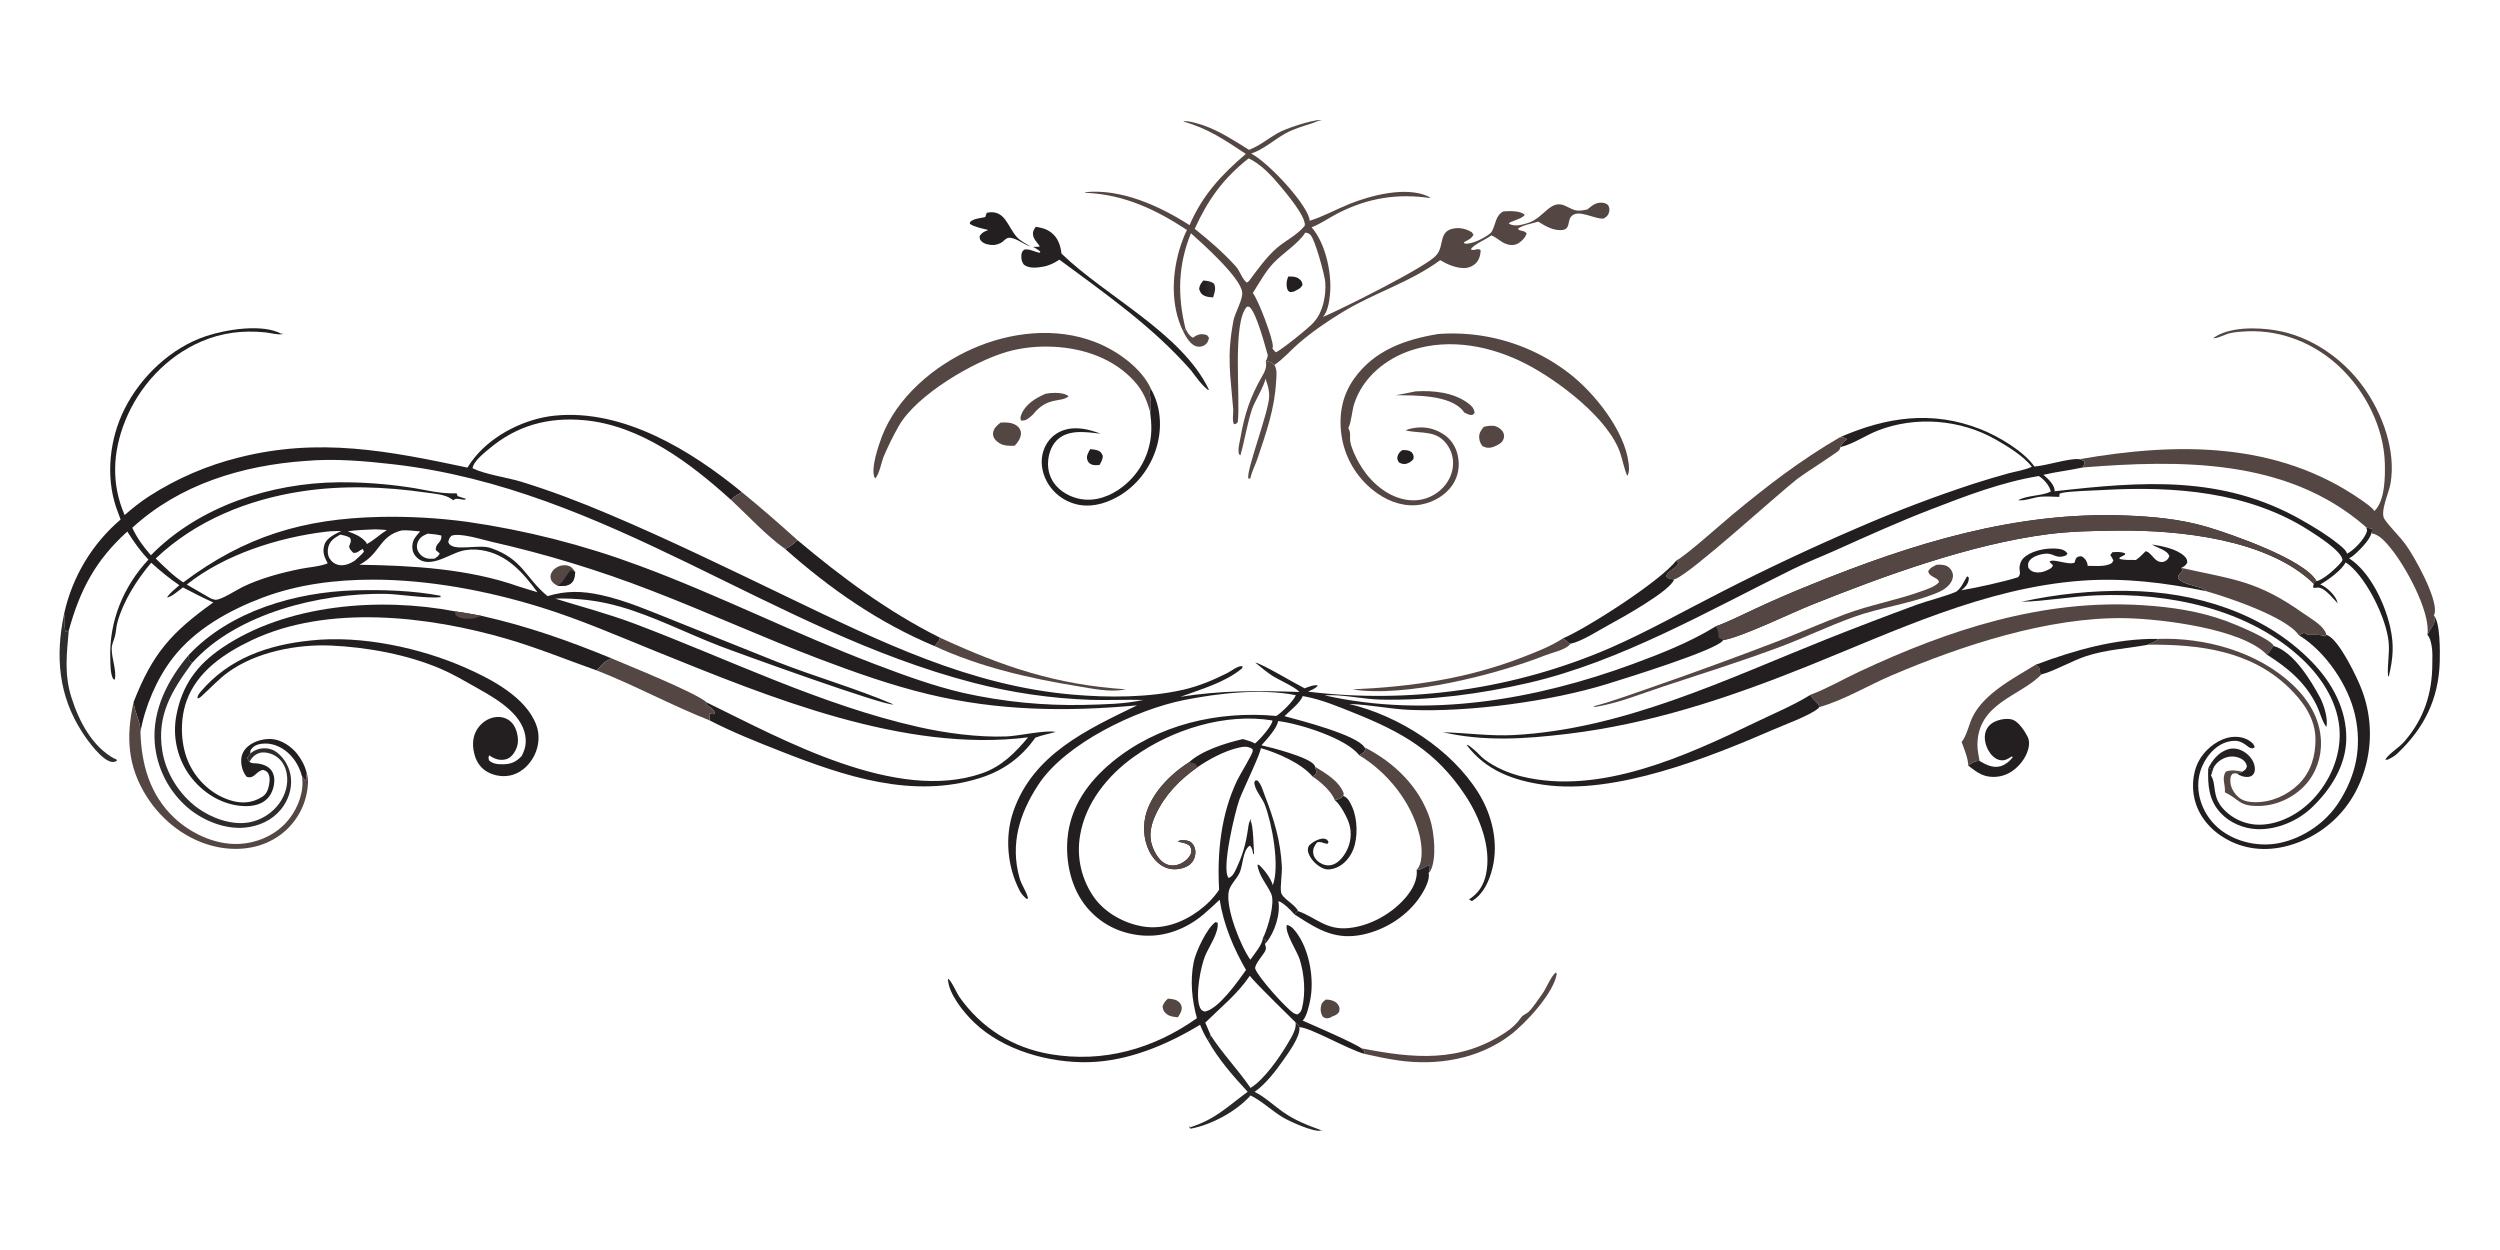 <?xml version="1.0" encoding="utf-8" ?>
<svg xmlns="http://www.w3.org/2000/svg" xmlns:xlink="http://www.w3.org/1999/xlink" width="2000" height="1000">
	<path fill="#231F20" transform="scale(0.977 0.977)" d="M98.749 425.396Q96.788 420.385 95.041 415.296C86.367 389.422 89.826 359.123 101.951 334.935C115.336 308.235 140.2 284.648 168.82 275.192C184.915 269.875 215.228 264.686 230.901 273.579C231.08 273.681 231.242 273.812 231.413 273.928L230.415 272.453L231.646 273.58C227.43 274.428 221.608 272.584 217.219 272.156C198.801 270.36 181.883 272.304 164.874 279.613C136.395 291.85 113.797 316.271 102.379 344.94C92.178 370.552 91.092 396.297 102.053 421.748C108.447 416.138 114.961 410.985 122.093 406.335Q126.332 403.605 130.68 401.053Q135.028 398.501 139.478 396.13Q143.928 393.759 148.471 391.574Q153.015 389.389 157.645 387.393Q162.275 385.397 166.984 383.594Q171.692 381.791 176.471 380.183Q181.25 378.576 186.091 377.167Q190.932 375.759 195.827 374.551C261.436 357.995 318.217 369.201 382.743 382.883Q385.448 378.517 388.689 374.532C404.056 355.672 430.241 342.74 454.276 340.334C510.372 334.717 565.822 368.8 607.552 403.067C604.434 404.825 600.831 406.454 598.664 409.38C565.322 379.19 524.553 348.241 478.25 344.062C448.906 341.414 423.296 348.34 400.64 367.379C396.495 370.862 387.447 377.887 386.961 383.453C398.003 388.707 414.809 390.783 427.045 394.533C451.429 402.006 475.653 411.334 499.124 421.281C548.515 442.213 597.065 465.902 645.412 489.145C720.44 525.216 794.289 561.607 878.564 568.789C907.827 571.283 939.851 571.332 968.627 564.841C981.414 561.956 993.075 557.046 1004.76 551.226C1008.39 549.422 1013.51 544.952 1017.43 545.464L1017.12 547.234C1002.82 559.027 983.728 564.228 966.557 570.599C999.38 565.244 1030.92 565.445 1064.01 566.611C1060.52 562.48 1046.86 556.628 1041.63 553.203C1036.77 550.022 1032.27 546.157 1027.79 542.465C1033.76 543.665 1059.92 559.44 1068.26 563.633C1071.05 562.642 1076.33 560.266 1079.13 561.397C1077.16 563.838 1073.81 565.022 1071.03 566.35Q1074.94 566.823 1078.86 567.232Q1082.78 567.641 1086.7 567.986Q1090.62 568.33 1094.55 568.61Q1098.48 568.89 1102.42 569.105Q1106.35 569.32 1110.29 569.47Q1114.22 569.621 1118.16 569.706Q1122.1 569.792 1126.04 569.813Q1129.98 569.834 1133.91 569.79Q1137.85 569.746 1141.79 569.637Q1145.73 569.528 1149.66 569.355Q1153.6 569.181 1157.53 568.943Q1161.46 568.705 1165.39 568.402Q1169.32 568.099 1173.24 567.731Q1177.16 567.364 1181.08 566.932Q1184.99 566.5 1188.9 566.004Q1192.81 565.507 1196.71 564.947Q1200.61 564.386 1204.5 563.762Q1208.38 563.137 1212.26 562.449Q1216.14 561.76 1220.01 561.008Q1223.87 560.256 1227.73 559.44Q1231.58 558.624 1235.42 557.745Q1239.26 556.866 1243.09 555.924Q1246.91 554.982 1250.72 553.978Q1254.53 552.973 1258.32 551.905Q1262.11 550.838 1265.89 549.708Q1269.66 548.579 1273.41 547.387Q1277.17 546.196 1280.9 544.943Q1284.64 543.69 1288.35 542.375Q1292.06 541.061 1295.76 539.686Q1299.45 538.31 1303.11 536.875Q1306.78 535.439 1310.43 533.943Q1314.07 532.447 1317.69 530.891C1349.25 517.148 1379.12 500.138 1409.79 484.585Q1464.83 456.399 1521.64 431.993Q1567.96 411.878 1615.95 396.135Q1630.1 391.593 1644.43 387.637C1650.74 385.941 1657.9 384.958 1663.78 382.186C1656.86 373.339 1643.67 365.28 1633.89 359.737C1605.16 343.461 1568.76 340.496 1537.85 352.469C1527.83 356.349 1518.26 363.136 1507.92 365.862C1507.66 365.931 1507.4 365.995 1507.13 366.061C1507.84 363.138 1510.1 361.587 1512.26 359.67C1510.85 358.067 1508.78 358.262 1506.7 357.981C1544.73 341.448 1581.97 335.848 1621.53 351.37C1636.03 357.055 1656.87 369.197 1665.86 382.002C1676.25 381.228 1694.38 374.991 1702.82 375.995L1706.58 377.555C1707.18 379.909 1706.36 380.716 1705.36 382.779C1694.7 385.147 1683.85 386.275 1673.22 388.802C1676.65 391.659 1681.81 396.393 1682.39 401.122C1682.45 401.592 1682.41 401.755 1682.37 402.261C1753.64 394.226 1819.79 388.752 1884.79 425.883C1894.88 431.648 1905.14 437.796 1914.22 445.057C1916.51 446.889 1921.25 450.486 1921.85 453.404C1927.59 450.414 1935.91 441.691 1937.97 435.543C1938.43 434.142 1938.09 433.489 1937.73 432.106L1942.07 432.821C1942.63 434.683 1942.29 434.992 1941.63 436.76C1940.86 441.991 1930.58 452.166 1926.28 455.463C1925.42 456.124 1924.47 456.661 1923.5 457.152C1940.86 468.293 1953.03 494.588 1957.28 514.045C1960.43 528.442 1959.49 539.075 1956.15 553.392L1955.44 553.967C1954.61 544.556 1956.83 535.004 1955.89 525.677C1953.96 506.311 1938.63 475.316 1923.97 462.883Q1922.39 461.544 1920.57 460.557C1918.09 466.365 1905.67 475.5 1899.9 478.508C1905.09 480.732 1911.52 486.646 1913.58 491.985C1913.83 492.643 1914.02 493.271 1914.17 493.956C1910.24 490.094 1903.5 480.986 1897.92 481.117C1896.74 481.144 1895.55 481.302 1894.38 481.447C1893.9 479.858 1894.16 479.591 1894.69 478.07C1857.27 441.436 1784.44 433.933 1734.04 434.47C1714.8 434.675 1695.44 434.995 1676.33 437.493C1612.98 445.778 1542.45 471.596 1483.05 495.392C1466.32 502.094 1425.96 521.768 1411.06 524.112C1406.88 532.071 1329.6 555.829 1316.26 559.978C1270.4 574.246 1202.94 583.275 1154.77 581.296C1137.97 580.607 1121.39 576.899 1104.68 576.414C1145.41 586.044 1188.6 613.574 1210.75 649.49C1221.79 667.393 1227.16 689.82 1222.14 710.548C1219.66 720.768 1215.01 731.769 1205.72 737.52C1205.53 737.638 1205.34 737.749 1205.15 737.864L1202.58 736.239L1202.77 736.542C1210.55 731.569 1214.83 724.981 1216.78 715.955C1221.49 694.17 1211.62 669.048 1199.77 651.167C1175.8 615.01 1147.77 599.397 1108.54 583.68C1095.79 578.569 1082.65 573.067 1069.13 570.41Q1067.9 570.167 1066.65 569.983C1064.96 575.272 1055.85 582.352 1051.77 586.42C1064.76 589.904 1111.15 601.796 1117.28 611.913L1118.23 613.59C1116.9 616.247 1115.73 617.185 1112.9 618.365C1102.41 604.605 1064.8 592.881 1047.86 590.604C1047.41 590.543 1046.96 590.502 1046.5 590.457C1046.07 595.873 1036.76 606.053 1032.92 610.277C1040.57 612 1072.29 619.952 1076.37 626.669C1076.84 627.44 1076.75 627.274 1076.93 627.937C1077.55 630.563 1078.36 631.858 1077.16 634.377L1074.82 635.925C1066 625.137 1045.5 616.188 1032.39 612.607C1032.56 616.371 1017.46 647.471 1014.91 654.526C1011.36 664.308 999.857 711.93 1006.02 718.915C1009.1 717.795 1010.7 714.75 1012.01 711.923C1017.62 699.88 1019.97 691.834 1021.89 678.897C1022.22 676.741 1022.62 671.994 1024.57 670.787C1024.47 671.671 1024.63 671.706 1023.95 672.352C1026.26 674.591 1026.51 694.82 1026.87 699.296L1026.25 699.488C1025.58 696.845 1025.49 694.247 1023.41 692.421L1022.95 692.749C1017.42 696.717 1017.87 708.969 1014.8 715.111C1012.45 719.825 1007.14 724.768 1006.14 729.9C1003.48 743.599 1015.81 774.6 1023.82 785.837C1026.71 781.65 1034.05 773.1 1034.03 767.987L1036.22 769.646L1035.76 772.875C1036.5 775.417 1037.16 776.438 1035.83 778.985C1034.26 781.996 1026.94 790.096 1027.84 793.236C1029.58 799.37 1053.46 826.235 1059.61 829.779C1060.46 830.27 1061.45 830.5 1062.41 830.665C1064.78 829.148 1065.48 828.054 1066.18 825.265C1069.26 812.934 1068.04 797.827 1064.3 785.78C1062.07 778.575 1051.78 763.849 1053.74 757.334C1057.82 758.096 1060.76 762.379 1063 765.699C1072.39 779.635 1076.16 802.118 1072.88 818.592C1071.91 823.46 1070.11 832.072 1066.71 835.724C1075.52 839.594 1109.17 854.142 1114.75 858.384C1116.82 860.265 1117.32 860.309 1117.59 863.034C1103.51 859.243 1073.8 841.68 1063.94 841.041C1063.71 839.494 1061.85 838.123 1060.75 837.051C1060.58 836.672 1028.02 805.347 1023.39 799.008C1013.27 814.04 999.698 824.753 986.914 837.372L991.375 847.812C990.778 849.338 990.426 850.877 988.939 851.755C986.339 847.632 984.459 843.626 982.661 839.119C955.556 855.553 923.893 868.88 891.791 869.73C859.248 870.591 821.451 860.075 797.565 837.139C789.124 829.034 776.46 813.509 776.231 801.511C778.525 801.934 783.553 813.442 785.427 816.109C803.548 841.907 829.378 858.009 860.188 863.209C903.413 870.503 944.616 858.893 980.064 833.724C975.933 818.693 974.363 802.786 977.519 787.404C979.14 779.507 988.263 759.735 995.32 755.048L997.005 755.534C998.316 763.441 989.832 775.329 986.803 782.686C983.057 791.788 978.49 815.801 982.583 824.98C983.632 827.335 984.27 827.468 986.527 828.328C997.768 826.325 1013.59 803.633 1020.28 794.264C1010.1 776.574 1001.84 756.994 998.692 736.72C994.398 740.782 990.03 744.865 985.522 748.69C971.443 760.635 953.42 767.602 934.827 765.969C917.065 764.408 901.383 756.672 889.905 742.932C877.114 727.62 872.364 705.918 874.125 686.345C876.445 660.542 891.05 640.255 910.565 624.091C947.972 593.11 997.535 581.875 1045.1 586.234C1049.21 583.805 1059.56 573.66 1061.05 569.231C1032.57 563.624 997.78 567.577 969.375 573.257C930.642 581.003 872.488 608.555 850.204 642.573C834.758 666.153 826.979 691.275 834.897 719.132C836.559 724.978 840.623 729.967 841.851 735.768L840.53 735.99C838.142 733.956 836.24 731.864 834.802 729.051C824.787 709.465 822.575 685.274 829.759 664.423C845.845 617.74 889.805 597.57 931.067 577.568C873.084 582.918 817.236 582.115 760.279 568.455C729.546 561.084 699.412 550.365 669.893 539.168C623.892 521.72 579.11 501.171 533.209 483.519Q501.255 471.128 468.473 461.127Q435.692 451.127 402.262 443.571C394.86 441.878 376.671 436.037 369.742 438.66C367.861 440.565 367.717 441.123 367.06 443.747C369.601 452.638 391.392 445.047 402.041 448.792C428.443 458.076 429.808 472.875 448.35 488.138C463.455 483.548 476.645 483.851 491.983 487.198C512.63 491.705 532.085 500.28 551.662 508.05L636.728 542.109C668.038 554.363 700.654 563.587 731.537 576.741C726.97 579.067 604.741 534.94 588.5 528.636C561.832 518.286 535.592 504.812 508.121 496.857C490.465 491.744 472.891 489.636 454.541 490.155C476.388 496.913 498.144 502.617 519.596 510.705C596.171 539.578 672.194 577.309 752.277 595.328C774.757 600.386 801.077 603.876 824.195 603.016C834.205 602.643 855.928 597.582 864.426 599.338C858.709 600.998 853.381 601.829 847.766 604.038C836.22 620.335 821.589 630.996 802.535 637.025C747.297 654.505 691.481 635.637 640.019 615.444C619.98 607.581 600.036 599.675 580.888 589.783C581.84 587.348 580.207 586.374 581.094 584.305L584.713 584.826L585.077 583.099C583.838 580.238 580.328 578.344 577.818 576.582L578.943 575.307C641.144 605.68 734.011 657.541 804.039 633.231C820.205 627.619 831.072 616.615 841.834 603.769C740.227 616.53 629.966 570.864 537.474 533.494C506.12 520.826 475.509 507.441 443.138 497.362C399.674 483.828 351.029 474.613 305.369 474.637C274.657 474.654 243.903 478.481 215.029 489.345C187.603 499.665 159.692 515.287 141.498 538.764C128.503 555.532 118.589 578.559 115.018 599.443C115.291 590.718 110.114 583.674 109.397 574.848C124.967 535.109 140.02 518.087 174.672 493.298C166.185 489.606 157.999 485.233 149.772 481.002C146.576 483.309 140.388 488.957 136.729 489.221C139.309 485.268 143.337 482.27 146.876 479.197C138.618 473.654 131.213 467.439 123.826 460.788C112.167 474.52 101.05 491.951 96.182 509.437C95.179 513.04 95.068 516.766 94.277 520.385C93.39 524.445 91.458 527.072 91.478 531.445C91.515 539.347 95.44 548.789 94.113 556.357L92.838 556.233C90.215 551.935 90.475 544.005 90.307 538.992C89.291 508.667 101.044 480.234 121.554 458.202C114.838 451.179 109.404 443.457 104.266 435.235C78.224 458.767 65.442 483.068 56.287 516.395L53.95 517.324C51.932 513.723 53.907 507.22 52.465 502.765Q53.074 499.962 53.796 497.187Q54.518 494.411 55.352 491.667Q56.186 488.923 57.131 486.215Q58.077 483.507 59.131 480.84Q60.185 478.172 61.347 475.55Q62.509 472.928 63.777 470.355Q65.044 467.783 66.415 465.263Q67.787 462.744 69.259 460.283Q70.731 457.822 72.303 455.422Q73.874 453.023 75.541 450.689Q77.209 448.356 78.97 446.092Q80.731 443.828 82.582 441.638Q84.434 439.447 86.373 437.334Q88.312 435.221 90.335 433.188Q92.358 431.155 94.463 429.206Q96.567 427.258 98.749 425.396ZM1404.62 513.001C1415.63 509.09 1426.35 503.484 1436.98 498.609Q1459.89 487.936 1483.36 478.548C1565.65 445.12 1650.45 418.72 1740.14 422.098C1762.58 422.944 1785.36 425.03 1806.97 431.395C1826.1 437.03 1887.16 458.128 1896.82 475.849C1902.32 475.055 1913.95 464.417 1917.51 459.767C1917.9 459.254 1917.98 458.756 1918.12 458.142C1916.5 450.598 1897.06 438.402 1890.88 434.431C1841.2 402.474 1779.91 397.988 1722.57 401.209C1714.35 401.671 1694.64 402.119 1688.1 403.671C1687.53 403.804 1686.96 404.03 1686.43 404.249L1686.23 406.869C1681.2 406.793 1676.03 406.29 1671.02 406.717C1665.3 407.205 1657.87 410.453 1652.45 409.542C1660.85 405.295 1670.9 406.356 1679.24 402.583C1678.48 398.103 1674.21 393.154 1670.57 390.534C1670.09 390.185 1669.94 390.117 1669.38 389.792C1638.6 394.907 1610.09 405.939 1581.13 417.107C1554.57 427.349 1528.97 438.947 1503.02 450.59C1491.48 455.77 1479.58 460.349 1468.24 465.932C1399.39 499.823 1326.89 541.767 1251.78 559.139C1212.38 568.251 1171.03 573.76 1130.54 572.85C1115.57 572.514 1099.32 568.372 1084.56 569.375C1168.83 588.294 1257.1 573.108 1337.04 543.704C1359.42 535.471 1383.2 526.094 1403.61 513.659C1403.96 513.45 1404.29 513.223 1404.62 513.001ZM108.312 432.176C112.345 440.729 117.304 447.615 123.588 454.653C162.913 414.56 221.689 395.49 277.032 394.913Q291.496 394.807 305.924 395.825Q320.352 396.844 334.658 398.98C348.936 401.015 359.215 404.445 373.862 403.933L374.731 406.208C376.896 406.986 379.04 407.721 381.261 408.328L381.198 409.081C378.005 409.637 373.285 406.953 371.287 409.703C370.071 408.966 370.849 409.482 369.878 408.749C364.563 404.735 355.392 404.265 348.969 403.334C315.321 398.457 280.521 397.211 246.852 402.365C202.789 409.109 160.105 426.313 127.489 457.337C134.453 464.064 141.939 471.6 150.06 476.883C200.675 438.941 248.566 424.647 311.239 423.259Q329.08 422.885 346.897 423.888Q364.715 424.892 382.401 427.268Q400.404 429.848 418.244 433.385Q436.084 436.922 453.71 441.407Q471.335 445.892 488.696 451.312Q506.057 456.732 523.104 463.071C588.564 487.257 650.897 518.937 716.114 543.721C740.057 552.82 764.104 561.67 789.101 567.452Q801.216 570.147 813.471 572.109Q825.726 574.071 838.077 575.293Q850.428 576.515 862.83 576.992Q875.232 577.47 887.64 577.201C903.561 576.789 920.556 576.565 936.133 573.155C921.752 572.742 907.374 573.515 892.999 573.046Q880.835 572.621 868.713 571.529Q856.591 570.437 844.547 568.681Q832.503 566.925 820.573 564.51Q808.644 562.095 796.865 559.029C630.692 515.892 498.202 400.4 322.074 380.174C298.548 377.472 273.868 375.336 250.212 377.414C198.567 381.056 147.13 396.503 108.312 432.176ZM290.293 459.242C292.934 456.842 295.765 454.497 298.037 451.744L297.08 449.512L297.503 449.327C294.216 450.521 292.991 453.028 289.447 452.736C287.485 450.915 286.658 450.257 285.806 447.638C286.784 444.703 288.039 443.196 286.628 440.358C284.052 438.8 281.468 438.343 278.555 437.77C274.143 440.317 270.364 442.512 268.89 447.674C267.984 450.849 268.222 454.55 269.96 457.409C271.519 459.974 273.903 461.762 276.832 462.505C281.54 463.699 286.357 461.714 290.293 459.242ZM350.095 436.961C346.486 438.554 343.591 440.063 342.09 443.927C341.186 446.256 341.125 448.668 342.133 450.982C343.312 453.689 345.718 455.908 348.502 456.892C350.912 457.743 353.342 457.587 355.85 457.417C357.738 456.05 359.209 455.43 360.027 453.157L356.84 450.439C356.486 444.217 362.376 444.701 361.275 437.865L361.492 438.532C361.291 438.483 361.09 438.432 360.888 438.385C357.344 437.567 353.709 437.303 350.095 436.961ZM152.954 478.661L172.791 490.131C173.738 490.385 175.61 491.143 176.529 491.132C181.462 491.071 193.473 483.205 198.381 480.773C212.866 473.597 230.533 468.931 246.268 465.78C253.273 464.378 262.119 463.898 268.632 461.152L268.44 461.437C265.558 456.151 263.745 451.976 265.682 445.967C267.543 440.191 274.495 437.373 279.453 434.795C275.33 434.952 270.938 434.805 266.867 435.389C228.161 439.978 183.767 454.035 152.954 478.661ZM344.073 435.169C339.116 434.73 334.033 434.029 329.057 434.292C310.31 438.827 311.763 453.303 294.369 462.453C337.405 463.062 383.525 465.692 424.364 480.094C429.589 481.709 434.807 483.431 440.066 484.928C428.371 468.904 414.888 453.556 394.087 450.472C388.561 449.653 382.936 449.757 377.536 451.281C366.403 454.422 349.342 467.491 339.67 454.593C337.658 451.909 337.226 447.865 337.924 444.642C338.729 440.932 341.562 437.865 344.073 435.169ZM1027.65 608.812C1031.37 605.73 1040.93 595.167 1041.85 590.5C1041.88 590.315 1041.88 590.124 1041.89 589.936C1003.43 583.572 959.875 597.297 928.62 619.578C906.989 634.998 888.749 657.45 884.354 684.33Q884.077 685.983 883.881 687.648Q883.686 689.312 883.573 690.984Q883.459 692.657 883.428 694.332Q883.398 696.008 883.449 697.683Q883.501 699.359 883.635 701.029Q883.769 702.7 883.985 704.362Q884.201 706.024 884.498 707.673Q884.796 709.323 885.174 710.956Q885.553 712.588 886.011 714.2Q886.469 715.813 887.006 717.4Q887.543 718.988 888.158 720.547Q888.772 722.107 889.463 723.634Q890.153 725.161 890.918 726.652Q891.683 728.144 892.52 729.596Q893.358 731.047 894.265 732.456Q895.173 733.865 896.149 735.228C905.26 747.736 920.906 756.225 936.064 758.663C952.439 761.298 968.573 755.346 981.638 745.686C988.228 740.814 993.645 735.356 998.25 728.572C996.521 698.254 999.762 666.725 1013.07 638.922C1015.18 634.529 1025.61 617.522 1025.83 614.887C1025.88 614.304 1025.54 613.755 1025.39 613.189C1021.32 610.721 1017.97 611.307 1013.42 612.421C1002.12 615.189 990.138 621.623 980.605 628.148C966.044 638.369 953.807 650.828 946.229 667.143C942.364 675.466 940.361 684.502 943.711 693.351C945.764 698.774 949.533 705.333 955.149 707.681C958.848 709.228 963.023 708.864 966.635 707.24C969.976 705.739 973.952 702.504 975.153 698.911C976.018 696.326 975.524 695.158 974.462 692.842C971.792 690.395 967.81 689.903 964.374 689.114C966.102 687.868 967.63 687.898 969.744 688.05C972.581 688.254 974.58 688.636 976.479 690.976C978.437 693.386 979.181 696.542 978.747 699.588C978.25 703.07 976.544 706.232 973.671 708.316C969.616 711.257 963.146 712.368 958.271 711.478C951.801 710.297 946.654 705.888 943.11 700.526C936.992 691.27 935.495 679.104 937.937 668.406C942.053 650.377 958.277 633.826 973.523 624.3C983.91 614.538 1003.85 608.325 1017.76 605.176C1020.78 606.208 1025.01 607.11 1027.65 608.812ZM284.72 435.055C290.692 437.282 295.624 439.128 299.861 444.15L300.413 445.446C306.08 442.458 311.248 437.492 316.779 434.006C313.541 433.813 310.23 433.46 306.991 433.441C299.591 433.816 292.046 433.935 284.72 435.055Z"/>
	<path fill="#544643" transform="scale(0.977 0.977)" d="M1404.62 513.001C1415.63 509.09 1426.35 503.484 1436.98 498.609Q1459.89 487.936 1483.36 478.548C1565.65 445.12 1650.45 418.72 1740.14 422.098C1762.58 422.944 1785.36 425.03 1806.97 431.395C1826.1 437.03 1887.16 458.128 1896.82 475.849L1894.69 478.07C1857.27 441.436 1784.44 433.933 1734.04 434.47C1714.8 434.675 1695.44 434.995 1676.33 437.493C1612.98 445.778 1542.45 471.596 1483.05 495.392C1466.32 502.094 1425.96 521.768 1411.06 524.112C1410.1 523.279 1408.84 523.291 1408.04 522.632C1405.81 520.789 1408.62 517.697 1404.62 513.001Z"/>
	<path fill="#544643" transform="scale(0.977 0.977)" d="M973.523 624.3C976.092 624.697 978.362 624.369 979.856 626.739C980.206 627.293 980.335 627.591 980.605 628.148C966.044 638.369 953.807 650.828 946.229 667.143C942.364 675.466 940.361 684.502 943.711 693.351C945.764 698.774 949.533 705.333 955.149 707.681C958.848 709.228 963.023 708.864 966.635 707.24C969.976 705.739 973.952 702.504 975.153 698.911C976.018 696.326 975.524 695.158 974.462 692.842C971.792 690.395 967.81 689.903 964.374 689.114C966.102 687.868 967.63 687.898 969.744 688.05C972.581 688.254 974.58 688.636 976.479 690.976C978.437 693.386 979.181 696.542 978.747 699.588C978.25 703.07 976.544 706.232 973.671 708.316C969.616 711.257 963.146 712.368 958.271 711.478C951.801 710.297 946.654 705.888 943.11 700.526C936.992 691.27 935.495 679.104 937.937 668.406C942.053 650.377 958.277 633.826 973.523 624.3Z"/>
	<path fill="#544643" transform="scale(0.977 0.977)" d="M1022.72 122.687L1023.27 122.478C1031.81 119.123 1038.34 113.477 1046.18 109.003C1052.84 105.204 1073.59 98.332 1081.03 98.263L1081.68 99.08L1081.92 98.575C1079.94 98.454 1076.27 100.366 1074.2 101.036C1066.84 103.413 1059.34 105.482 1052.55 109.269C1043.38 114.377 1034.48 122.468 1024.52 125.737C1037.93 132.727 1067.7 164.237 1072.04 178.522C1072.3 179.368 1072.35 179.902 1072.37 180.798C1083.6 177.278 1094.1 171.389 1105.01 167.001C1122.4 160.013 1151.41 152.337 1169.54 160.882C1170.31 161.246 1170.75 161.642 1171.39 162.205C1144.11 158.272 1120.41 161.996 1095.76 174.496C1088.64 178.108 1081.34 183.341 1073.99 186.131C1085.15 198.888 1090.32 222.383 1089.19 238.984C1088.76 245.381 1087.58 254.548 1083.35 259.508C1097.1 253.778 1170.38 217.403 1176.25 208.717C1176.36 208.59 1176.48 208.468 1176.59 208.337C1182.87 200.689 1177.54 188.447 1191.7 186.905C1196.48 186.384 1200.97 187.703 1205.09 190.049L1206.55 192.164C1205.03 195.466 1201.77 196.612 1198.66 198.385L1199.34 199.41C1205.05 200.333 1214.91 195.118 1219.53 191.65C1220.31 191.063 1221.23 190.253 1221.65 189.358L1221.98 188.717C1224.79 183.127 1224.8 176.205 1231 173.12C1235.45 172.756 1244.19 172.445 1247.82 175.345C1248.06 175.539 1248.29 175.748 1248.53 175.95C1245.85 179.827 1235.57 181.11 1235.56 183.203C1240.36 185.802 1246.02 184.152 1250.97 182.645C1264.65 178.484 1269.51 162.291 1282.25 168.807C1289.95 172.742 1291.29 173.264 1299.74 171.533C1303.91 168.179 1306.92 165.332 1312.63 166.057C1314.38 166.279 1315.48 166.888 1316.79 168.012C1317.96 170.088 1318.13 171.956 1317.4 174.258C1316.61 176.745 1315.18 177.759 1313.03 178.958C1305.77 179.772 1292.09 170.59 1286.43 177.402C1283.43 181.009 1285.86 187.528 1279.37 188.307C1272.13 189.177 1265.36 185.117 1259.53 181.47C1255.18 182.86 1246.05 184.464 1242.85 187.369C1244.91 189.821 1247.84 188.246 1250.04 191.074C1249.26 194.255 1246.24 197.36 1243.51 199.064C1240.7 200.814 1237.82 200.995 1234.71 200.199C1229.23 198.794 1226.17 194.67 1221.16 192.76C1216.7 196.161 1207.06 199.805 1204.34 204.128C1207.13 205.961 1210 202.573 1212.44 204.863C1212.3 208.676 1211.2 212.972 1208.33 215.674Q1207.81 216.165 1207.24 216.6Q1206.67 217.036 1206.06 217.411Q1205.45 217.787 1204.8 218.1Q1204.15 218.412 1203.48 218.658Q1202.81 218.903 1202.11 219.08Q1201.42 219.257 1200.71 219.362Q1200 219.468 1199.28 219.501Q1198.57 219.535 1197.85 219.496C1191.18 219.107 1184.94 216.414 1179.29 213.02C1154.62 231.205 1125.46 239.652 1099.62 255.363C1087.13 262.955 1074.68 271.453 1063.6 280.984C1056.87 286.764 1050.88 293.949 1043.47 298.852C1043.43 298.788 1043.39 298.718 1043.33 298.66C1041.26 296.447 1039.22 296.13 1036.4 295.707C1037.44 294.123 1037.77 292.832 1038.13 290.986C1035.78 282.661 1029.19 257.865 1023.82 252.05C1022.77 250.92 1022.57 251.119 1021.05 251.104C1008.78 264.025 1015.93 325.813 1013.51 345.666C1012.24 347.015 1012.26 347.117 1010.44 347.355C1008.72 344.121 1010.08 338.746 1009.79 335.051C1007.53 306.535 1004.35 292.441 1009.98 262.568C1011.21 256.05 1017.82 245.375 1017.14 239.274C1015.82 227.266 984.788 199.566 975.172 190.971C964.645 216.933 964.012 241.957 970.721 269.096L968.806 271.309C958.126 249.639 959.536 222.334 967.169 199.905C968.527 195.913 970.02 192.065 971.954 188.31C946.332 171.492 920.726 159.475 889.879 157.905C888.65 157.843 889.104 158.1 888.415 157.364C918.21 154.346 949.49 168.635 974.056 184.342C984.617 159.784 1000.05 143.174 1020.14 126.037C1002.89 114.622 989.092 105.1 968.934 99.529C971.673 98.204 982.591 101.65 985.776 102.778C998.744 107.366 1011.11 115.385 1022.72 122.687ZM978.274 187.362C990.16 196.846 1001.85 206.93 1012.05 218.254C1015.2 221.758 1017.43 229.18 1021.02 231.418L1022.71 230.111C1029.51 221.009 1036.63 210.918 1045.17 203.381C1052.29 197.095 1062.72 192.227 1068.45 184.704C1069.2 176.956 1053.24 158.294 1048.32 152.331C1041.68 144.272 1032.09 133.93 1022.37 129.719C1001.72 145.971 989.077 163.526 978.274 187.362ZM1025.84 239.971C1030.11 244.858 1042.46 277.494 1042.22 283.477C1042.19 284.175 1042.1 284.843 1041.97 285.528L1044.52 288.448C1047.68 287.921 1073.38 267.183 1075.92 263.706C1076 263.588 1076.08 263.465 1076.17 263.344C1083.41 255.252 1085.84 241.929 1085.21 231.404C1084.85 225.41 1076.68 195.722 1073.02 192.325C1071.49 190.901 1070.77 190.809 1068.8 190.464C1063.42 199.258 1050.18 207.514 1042.73 215.419C1036.08 222.475 1031.04 231.787 1025.84 239.971Z"/>
	<path fill="#231F20" transform="scale(0.977 0.977)" d="M1054.81 226.466C1057.8 226.349 1060.84 226.304 1063.41 228.102C1065.67 229.684 1066.18 230.749 1066.55 233.391C1064.86 235.99 1063.99 236.418 1061.32 237.779C1059.53 238.922 1058.32 239.119 1056.21 239.14C1055.48 238.588 1054.72 238.256 1054.36 237.392C1052.93 233.949 1053.4 229.856 1054.81 226.466Z"/>
	<path fill="#231F20" transform="scale(0.977 0.977)" d="M1748.97 458.531C1751.94 456.474 1754.34 453.995 1756.86 451.415C1760.34 451.461 1763.31 457.777 1766.88 459.418C1768.7 460.258 1770.66 460.57 1772.54 459.672C1774.67 458.655 1775.44 457.456 1776.34 455.447C1774.87 450.522 1766.67 448.699 1762.63 446.207C1762.45 446.094 1762.27 445.978 1762.09 445.864C1770.31 447.058 1782 449.369 1788.34 455.115C1790.33 456.918 1790.85 457.975 1791.05 460.593C1789.75 463.075 1788.52 463.796 1786.11 465.024L1787.37 467.132C1785.46 469.288 1783.47 470.566 1783.42 473.515C1787.55 479.48 1804.99 480.203 1805.93 483.928C1772.54 477.097 1739.18 472.996 1705.04 475.452C1624.85 481.219 1551.4 516.952 1477.92 546.371C1414.85 571.626 1350.79 592.943 1283.01 600.984C1248.35 605.095 1215.89 607.328 1181.46 599.587C1200.98 600.081 1219.99 602.926 1239.62 601.88C1329.1 597.116 1413.38 556.272 1495.3 523.508Q1532.12 508.906 1569.3 495.231C1579.94 491.424 1591.32 488.849 1601.72 484.556C1606 481.612 1608.1 476.195 1610.68 471.858L1612.14 472.888C1612.15 473.559 1612.14 474.224 1612.02 474.887C1611.34 478.556 1608.85 481.216 1605.98 483.354C1618.02 481.363 1641.12 476.307 1652.48 472.638C1655.27 469.873 1653.2 467.319 1653.75 463.613C1654.27 460.14 1655.88 457.466 1658.7 455.389C1665.68 450.246 1677.79 448.201 1686.23 449.483C1689.12 449.922 1691.2 450.839 1692.93 453.159L1691.92 454.681C1683.57 458.211 1682.07 452.899 1675.05 453.373C1670.91 453.651 1664.44 455.498 1661.86 459.034C1660.28 461.199 1660.56 462.43 1660.9 464.885C1662.14 466.612 1663.27 467.683 1665.36 468.288C1669.19 469.397 1673.6 468.388 1677.04 466.552C1679.23 465.378 1680.27 465.185 1681.01 462.752L1678.2 460.104C1680.13 456.609 1694.13 463.282 1698.8 460.597C1699.06 459.59 1699.3 458.358 1699.81 457.453C1700.83 455.642 1702.3 455.679 1704.1 455.434C1705.01 455.84 1705.83 456.294 1706.56 456.987C1708.19 458.541 1709.47 461.109 1709.46 463.335C1714.67 463.317 1721.8 464.038 1726.7 462.256C1728.93 461.443 1729.54 461.09 1730.5 458.967C1729.88 457.663 1729.29 456.315 1728.43 455.141C1728.28 454.928 1728.12 454.719 1727.96 454.508L1729.69 452.183C1733.42 451.95 1736.59 451.623 1740.09 453.121L1740.1 454.169L1735.65 456.526L1735.47 457.616C1739.69 458.801 1744.6 458.448 1748.97 458.531Z"/>
	<path fill="#544643" transform="scale(0.977 0.977)" d="M1944.22 418.423C1944.4 418.248 1944.58 418.075 1944.75 417.897C1952.89 409.607 1953.1 390.318 1952.78 379.198C1951.93 349.734 1936.68 319.974 1915.35 300.031C1895.12 281.109 1868.24 270.224 1840.53 271.274C1835.79 271.454 1830.88 271.778 1826.23 272.764C1821.99 273.662 1816.18 277.232 1812.12 276.919C1825.19 267.454 1847.88 267.958 1863.17 270.436C1891.9 275.092 1918.37 293.434 1935.16 316.795C1950.87 338.634 1962.09 368.859 1957.42 396.138C1956.22 403.171 1948.52 419.432 1952.55 425.156C1957.7 432.489 1964.56 438.709 1969.87 445.973C1977.16 455.947 1995.44 488.979 1993.73 501.342C1993.6 502.292 1993.3 503.141 1992.93 504.021C1993.89 507.819 1994 509.028 1991.95 512.529C1990.52 514.963 1988.76 517.307 1987.62 519.876C1987.75 519.185 1987.73 519.384 1987.8 518.522C1989.45 499.271 1969.36 463.12 1957.34 448.613C1953.36 443.801 1948.13 437.389 1941.63 436.76C1942.29 434.992 1942.63 434.683 1942.07 432.821L1937.73 432.106C1937.24 431.544 1936.73 431.03 1936.16 430.541C1872 375.244 1784.92 376.455 1705.36 382.779C1706.36 380.716 1707.18 379.909 1706.58 377.555L1702.82 375.995C1782.34 362.162 1864.42 361.185 1933.6 409.47C1936.53 411.516 1942.36 415.431 1944.22 418.423Z"/>
	<path fill="#231F20" transform="scale(0.977 0.977)" d="M204.336 623.858C206.119 625.432 209.083 624.836 211.444 625.219C215.512 625.88 219.771 627.423 222.248 630.887C224.623 634.209 224.988 638.483 224.352 642.417C223.478 647.817 220.993 652.784 216.473 656.009C209.767 660.794 199.961 660.673 192.215 659.185C176.654 656.197 162.948 646.164 154.099 633.208Q153.232 631.918 152.429 630.588Q151.625 629.257 150.888 627.889Q150.151 626.521 149.482 625.119Q148.812 623.716 148.212 622.283Q147.612 620.849 147.083 619.388Q146.554 617.927 146.096 616.441Q145.639 614.956 145.255 613.45Q144.871 611.945 144.561 610.422Q144.251 608.899 144.015 607.363Q143.78 605.827 143.62 604.281Q143.46 602.735 143.376 601.183Q143.292 599.631 143.283 598.077Q143.275 596.523 143.343 594.971Q143.41 593.418 143.554 591.871Q143.697 590.323 143.916 588.785Q144.135 587.246 144.429 585.72C149.076 561.163 161.2 544.517 181.753 530.556C234.765 494.548 311.057 488.829 372.877 500.626Q383.8 502.225 394.632 504.36C431.869 512.671 465.743 524.706 500.97 539.187C495.157 541.137 492.615 544.6 488.597 548.968C464.099 540.315 439.944 530.396 414.995 523.118C350.708 504.367 268.133 494.692 205.926 524.315C183.69 534.905 161.304 549.851 152.701 574.14C147.043 590.117 147.728 610.881 155.226 626.132C161.796 639.496 173.438 650.302 187.663 655.023C196.127 657.833 204.154 658.003 212.206 653.888C216.16 651.867 218.196 650.087 219.555 645.748C220.64 642.282 221.59 636.693 219.667 633.369C218.479 631.316 217.553 631.213 215.439 630.42C209.454 631.369 208.498 638.202 201.998 636.056C198.675 632.241 197.201 626.499 197.55 621.497C197.847 617.225 200.052 613.62 203.313 610.918C208.434 606.675 216.616 604.541 223.179 605.226C230.902 606.034 238.656 611.333 243.36 617.336C247.032 622.021 249.769 627.255 251.155 633.044L250.603 639.192C249.211 638.1 248.267 636.904 247.204 635.497C245.425 628.797 242.073 622.543 237.138 617.644C231.862 612.406 224.53 608.666 216.955 608.835C213.224 608.919 209.154 609.644 206.542 612.504C204.926 614.273 204.906 614.624 205 616.978L202.442 620.555C202.986 621.745 203.446 622.875 204.336 623.858Z"/>
	<path fill="#544643" transform="scale(0.977 0.977)" d="M372.877 500.626Q383.8 502.225 394.632 504.36C393.795 504.41 393.282 504.543 392.523 504.906C388.887 506.648 385.833 506.791 381.827 506.588C378 506.393 375.274 505.953 372.694 503.061L372.877 500.626Z"/>
	<path fill="#544643" transform="scale(0.977 0.977)" d="M1482.5 568.91C1495.97 563.842 1509.25 556.133 1522.34 550.006C1595.98 515.557 1672.28 490.4 1754.53 495.565C1777.87 497.031 1800.73 500.396 1822.78 508.462C1829.93 511.077 1859.12 522.972 1861.9 528.965C1859.01 530.794 1859.45 533.635 1856.1 535.958C1835.56 514.771 1769.98 506.722 1740.05 506.186C1677.34 505.062 1606.09 528.613 1548.77 553.102C1529.12 561.499 1510.16 573.158 1489.6 579.064C1489.84 575.959 1483.85 572.856 1482.5 568.91Z"/>
	<path fill="#544643" transform="scale(0.977 0.977)" d="M1177.55 273.496Q1179.34 273.362 1181.13 273.268Q1182.92 273.175 1184.71 273.123Q1186.5 273.07 1188.29 273.059Q1190.09 273.048 1191.88 273.078Q1193.67 273.108 1195.46 273.179Q1197.25 273.25 1199.04 273.363Q1200.83 273.475 1202.62 273.628Q1204.41 273.781 1206.19 273.975Q1207.97 274.169 1209.75 274.404Q1211.52 274.639 1213.3 274.915Q1215.07 275.19 1216.83 275.507Q1218.6 275.823 1220.35 276.179Q1222.11 276.536 1223.86 276.933Q1225.61 277.33 1227.34 277.766Q1229.08 278.203 1230.81 278.68Q1232.54 279.156 1234.26 279.672Q1235.97 280.188 1237.68 280.744Q1239.38 281.299 1241.07 281.893Q1242.76 282.487 1244.44 283.12Q1246.12 283.753 1247.78 284.424Q1249.44 285.096 1251.09 285.805Q1252.74 286.514 1254.37 287.261Q1256 288.007 1257.61 288.791Q1259.22 289.575 1260.81 290.396Q1262.41 291.217 1263.98 292.074Q1265.56 292.931 1267.11 293.824Q1268.67 294.717 1270.2 295.645Q1271.73 296.573 1273.25 297.536Q1274.76 298.5 1276.25 299.497Q1277.74 300.495 1279.2 301.527Q1280.67 302.558 1282.11 303.623Q1283.55 304.688 1284.97 305.786C1305.51 321.585 1330.35 352.652 1333.54 379.156C1333.93 382.355 1334.38 387.09 1332.35 389.673C1329.95 383.694 1328.82 377.533 1326.85 371.446C1317.54 342.715 1275.45 311.365 1249.84 298.131C1221.34 283.403 1187.51 276.581 1156.32 286.596C1134.83 293.495 1115.77 308.986 1108.77 330.944C1107.11 336.158 1106.38 346.074 1104.33 349.878C1104.24 350.055 1104.13 350.226 1104.03 350.401C1106.57 354.851 1104.8 357.934 1105.8 362.415C1107.06 368.007 1109.92 373.957 1112.71 378.942C1120.15 392.208 1132.52 404.309 1147.49 408.338C1156.92 410.875 1166.21 409.964 1174.62 404.865C1181.74 400.543 1187.21 393.604 1189.11 385.43C1190.69 378.651 1189.68 371.516 1185.96 365.606C1177.06 351.501 1164.57 355.513 1150.95 352.45C1152.1 351.858 1153.24 351.431 1154.5 351.124C1164.07 348.788 1172.87 349.923 1181.31 355.13C1187.78 359.121 1191.98 365.353 1193.63 372.747C1195.52 381.166 1194.23 389.664 1189.47 396.885C1183.77 405.525 1173.85 411.202 1163.79 413.102C1151.19 415.483 1138.36 411.335 1128.02 404.14Q1126.61 403.161 1125.25 402.114Q1123.88 401.067 1122.57 399.955Q1121.26 398.843 1120.01 397.669Q1118.76 396.494 1117.56 395.26Q1116.37 394.026 1115.23 392.735Q1114.1 391.444 1113.03 390.1Q1111.96 388.755 1110.96 387.36Q1109.95 385.965 1109.02 384.523Q1108.09 383.08 1107.22 381.594Q1106.36 380.108 1105.57 378.582Q1104.78 377.056 1104.07 375.493Q1103.36 373.93 1102.72 372.334Q1102.08 370.738 1101.52 369.113Q1100.97 367.488 1100.49 365.838Q1100.01 364.188 1099.61 362.516Q1099.22 360.845 1098.9 359.156C1095.79 341.722 1098.37 324.72 1108.76 310.098C1125.3 286.812 1150.51 278.004 1177.55 273.496Z"/>
	<path fill="#231F20" transform="scale(0.977 0.977)" d="M254.725 524.418C295.504 519.979 344.356 530.389 381.878 547.085C402.538 556.279 430.694 570.9 439.13 593.636C442.136 601.738 441.386 610.638 437.639 618.363C434.158 625.537 427.856 631.888 420.163 634.363C413.49 636.509 405.706 635.6 399.551 632.309C394.168 629.432 390.562 624.632 388.815 618.823C386.783 612.069 386.539 604.606 390.033 598.303C392.784 593.341 397.46 589.307 402.972 587.776C407.344 586.562 412.125 586.883 416.051 589.285C420.003 591.703 422.259 595.814 423.325 600.217C424.801 606.311 424.372 611.016 420.999 616.32C419.185 619.172 416.944 621.194 413.529 621.895C409.035 622.817 405.018 621.504 401.335 618.958L400.633 618.466C399.712 620.341 399.982 620.622 400.399 622.596C403.477 625.587 407.82 625.857 411.905 625.805C418.667 625.72 422.581 623.868 427.216 619.022C428.947 615.481 430.225 612.247 430.461 608.27C430.996 599.281 426.737 591.113 420.76 584.677C412.24 575.5 400.637 568.963 389.831 562.879C380.476 557.612 370.97 551.999 361.106 547.748C333.825 535.991 300.489 529.902 271.03 528.611C243.184 527.391 210.071 533.729 187.059 550.245C179.044 555.997 173.107 562.717 165.929 569.208C164.556 570.45 163.527 571.868 161.63 571.775C161.798 569.593 162.766 568.257 164.157 566.603C187.437 538.929 219.782 527.908 254.725 524.418Z"/>
	<path fill="#544643" transform="scale(0.977 0.977)" d="M941.806 337.562C939.123 327.722 935.868 319.999 928.955 312.32C912.15 293.652 887.716 285.272 863.137 283.966C850.307 283.284 837.086 284.513 824.713 288.045C797.276 295.875 750.283 323.396 735.824 349.018C731.39 356.877 727.269 365.217 723.719 373.505C721.692 378.239 720.019 388.65 716.634 391.691C716.297 391.316 716.23 391.291 716.003 390.752C712.985 383.562 719.283 364.887 722.011 357.733C734.431 325.161 764.945 299.443 796.152 285.623C827.442 271.767 864.526 267.528 896.931 280.133C914.432 286.94 934.901 301.237 942.705 318.963L941.095 320.069C942.131 326.155 943.038 331.406 941.806 337.562Z"/>
	<path fill="#231F20" transform="scale(0.977 0.977)" d="M1882.38 520.093L1886.54 518.118C1887.78 518.601 1888.64 518.926 1889.63 519.84C1893.38 520.114 1900.58 519.192 1903.67 521.056L1904.94 519.888C1905.35 520.025 1905.57 520.092 1905.99 520.273C1915.55 524.398 1930.29 555.038 1933.94 564.889Q1934.39 566.084 1934.82 567.29Q1935.24 568.496 1935.63 569.713Q1936.03 570.929 1936.39 572.155Q1936.75 573.381 1937.08 574.615Q1937.42 575.85 1937.72 577.093Q1938.02 578.335 1938.28 579.585Q1938.55 580.835 1938.79 582.091Q1939.03 583.347 1939.23 584.609Q1939.44 585.87 1939.61 587.137Q1939.79 588.403 1939.93 589.674Q1940.07 590.944 1940.18 592.218Q1940.29 593.491 1940.37 594.767Q1940.45 596.043 1940.49 597.321Q1940.54 598.598 1940.55 599.877Q1940.56 601.155 1940.55 602.433Q1940.53 603.711 1940.48 604.989Q1940.42 606.266 1940.34 607.542Q1940.26 608.817 1940.14 610.09Q1940.03 611.363 1939.88 612.633Q1939.73 613.903 1939.55 615.169Q1939.38 616.435 1939.17 617.695Q1938.95 618.956 1938.71 620.211Q1938.47 621.466 1938.2 622.715Q1937.92 623.964 1937.62 625.205Q1937.31 626.446 1936.97 627.68Q1936.64 628.913 1936.27 630.137Q1935.9 631.362 1935.5 632.576Q1935.11 633.791 1934.68 634.995Q1934.25 636.2 1933.79 637.393Q1933.33 638.586 1932.84 639.767Q1932.35 640.949 1931.84 642.117Q1931.32 643.286 1930.77 644.441Q1930.3 645.434 1929.81 646.415Q1929.32 647.396 1928.81 648.365Q1928.29 649.333 1927.75 650.289Q1927.22 651.245 1926.65 652.187Q1926.09 653.129 1925.51 654.057Q1924.92 654.985 1924.31 655.899Q1923.71 656.812 1923.08 657.71Q1922.45 658.608 1921.79 659.49Q1921.14 660.373 1920.47 661.239Q1919.79 662.104 1919.1 662.953Q1918.41 663.803 1917.69 664.634Q1916.97 665.466 1916.24 666.28Q1915.5 667.094 1914.75 667.889Q1913.99 668.684 1913.22 669.461Q1912.44 670.238 1911.65 670.995Q1910.85 671.752 1910.04 672.49Q1909.23 673.227 1908.4 673.944Q1907.57 674.661 1906.72 675.358Q1905.88 676.055 1905.01 676.73Q1904.15 677.405 1903.27 678.059Q1902.38 678.713 1901.49 679.345Q1900.59 679.977 1899.68 680.587Q1898.77 681.197 1897.84 681.784Q1896.91 682.371 1895.97 682.935Q1895.03 683.499 1894.08 684.04Q1893.12 684.581 1892.16 685.098Q1891.19 685.615 1890.21 686.108Q1889.23 686.601 1888.24 687.069Q1887.24 687.538 1886.24 687.982Q1885.24 688.426 1884.22 688.846Q1883.21 689.265 1882.19 689.659Q1881.16 690.053 1880.13 690.422C1862.65 696.761 1844.11 697.191 1827.08 689.191C1814.03 683.064 1802.98 672.461 1798.21 658.631C1794.37 647.496 1794.81 634.044 1800.24 623.491C1804.62 614.968 1813.64 607.147 1822.87 604.422C1828.52 602.756 1835.29 602.827 1840.54 605.741C1843.16 607.195 1845.51 608.99 1846.28 611.888L1844.53 612.831C1841.99 612.532 1841.42 611.836 1839.38 610.287C1835.08 607.034 1831.8 606.058 1826.34 606.925C1818.44 608.18 1811.83 613.615 1807.36 620.03C1800.75 629.525 1798.58 640.262 1800.84 651.593Q1801.09 652.767 1801.39 653.927Q1801.69 655.087 1802.06 656.23Q1802.42 657.374 1802.84 658.498Q1803.26 659.621 1803.73 660.723Q1804.21 661.824 1804.74 662.9Q1805.27 663.976 1805.85 665.025Q1806.43 666.073 1807.07 667.09Q1807.7 668.108 1808.39 669.093Q1809.07 670.077 1809.81 671.026Q1810.54 671.975 1811.32 672.886Q1812.1 673.797 1812.92 674.668Q1813.75 675.539 1814.62 676.367Q1815.48 677.196 1816.39 677.98Q1817.3 678.763 1818.25 679.501Q1819.19 680.238 1820.17 680.927Q1821.15 681.616 1822.17 682.255C1835.13 690.545 1852.08 693.409 1867.05 690.175C1886.4 685.992 1904.51 673.517 1915.19 656.822C1929.38 634.646 1934.13 611.499 1928.4 585.644C1922.98 561.163 1904.4 533.879 1883.08 520.521L1882.38 520.093Z"/>
	<path fill="#231F20" transform="scale(0.977 0.977)" d="M1489.6 579.064C1489.25 579.596 1489.2 579.735 1488.64 580.199C1481.49 586.088 1460.82 593.6 1451.59 597.613C1399.1 620.411 1322.58 650.955 1264.17 642.635C1239.09 639.064 1216.61 630.842 1200.93 610.005C1202.04 609.435 1205.42 612.567 1206.6 613.524C1209.73 616.074 1212.29 619.283 1215.49 621.765C1223.96 628.32 1235.77 633.263 1246.15 635.81C1310.01 651.475 1380.92 618.779 1437.53 591.451C1452.16 584.389 1467.99 577.823 1481.81 569.337L1482.5 568.91C1483.85 572.856 1489.84 575.959 1489.6 579.064Z"/>
	<path fill="#231F20" transform="scale(0.977 0.977)" d="M1655.07 492.809Q1665.81 490.425 1676.68 488.668Q1687.54 486.912 1698.48 485.788Q1709.43 484.665 1720.42 484.178Q1731.42 483.692 1742.42 483.844C1797.55 484.558 1854.15 501.758 1893.25 542.151C1909.79 559.238 1921.68 581.166 1921.21 605.426C1920.79 627.127 1908.36 646.566 1893.07 661.184C1881.48 672.27 1864.36 679.535 1848.21 678.945C1837.21 678.543 1825.67 673.712 1818.19 665.544C1808.48 654.936 1807.72 642.733 1808.17 629.16L1810.22 628.91C1810.7 631.033 1810.61 632.845 1810.41 635.001C1815.31 642.489 1810.56 652.633 1821.59 663.48Q1822.31 664.203 1823.07 664.888Q1823.82 665.573 1824.61 666.219Q1825.4 666.865 1826.22 667.47Q1827.05 668.075 1827.9 668.638Q1828.75 669.2 1829.63 669.719Q1830.51 670.238 1831.41 670.711Q1832.31 671.184 1833.24 671.611Q1834.17 672.038 1835.11 672.418Q1836.06 672.797 1837.03 673.128Q1837.99 673.459 1838.97 673.74Q1839.95 674.022 1840.95 674.253Q1841.94 674.484 1842.95 674.665Q1843.95 674.846 1844.96 674.975Q1845.97 675.104 1846.99 675.182Q1848.01 675.26 1849.03 675.286Q1850.05 675.313 1851.07 675.287C1867.18 674.836 1882.82 666.12 1893.74 654.648C1907.54 640.163 1916.31 620.241 1915.81 600.054C1915.23 576.702 1901.82 555.457 1885.24 539.819C1841.32 498.379 1775.53 485.093 1716.88 487.486C1696.2 488.329 1675.72 492.228 1655.07 492.809Z"/>
	<path fill="#544643" transform="scale(0.977 0.977)" d="M1372.64 458.979C1380.94 454.588 1408.93 429.437 1417.87 422.012C1446.55 398.165 1474.4 376.704 1506.7 357.981C1508.78 358.262 1510.85 358.067 1512.26 359.67C1510.1 361.587 1507.84 363.138 1507.13 366.061C1506.77 366.841 1506.37 368.137 1505.86 368.785C1504.62 370.358 1476.44 388.409 1471.96 391.912C1454.47 405.585 1384.92 469.211 1371.84 474.088C1371.5 474.212 1371.16 474.313 1370.82 474.413Q1370.21 474.355 1369.61 474.283C1367.11 473.985 1365.92 473.805 1364.36 471.803C1365.42 467.405 1372.34 465.637 1374.34 461.213L1372.64 458.979Z"/>
	<path fill="#544643" transform="scale(0.977 0.977)" d="M1786.11 465.024C1828.94 474.562 1847.96 475.282 1885.95 502.137C1891.35 505.959 1900.08 510.814 1903.6 516.544C1904.22 517.558 1904.75 518.708 1904.94 519.888L1903.67 521.056C1900.58 519.192 1893.38 520.114 1889.63 519.84C1888.64 518.926 1887.78 518.601 1886.54 518.118L1882.38 520.093C1871.76 504.924 1823.92 489.001 1805.93 483.928C1804.99 480.203 1787.55 479.48 1783.42 473.515C1783.47 470.566 1785.46 469.288 1787.37 467.132L1786.11 465.024Z"/>
	<path fill="#231F20" transform="scale(0.977 0.977)" d="M653.037 442.318C689.203 472.758 727.27 501.005 769.674 522.161C769.173 525.296 766.986 526.647 765.368 529.101C719.499 509.912 679.828 482.266 642.802 449.449C646.728 447.984 649.86 444.974 653.037 442.318Z"/>
	<path fill="#544643" transform="scale(0.977 0.977)" d="M109.397 574.848C110.114 583.674 115.291 590.718 115.018 599.443C115.796 625.976 122.759 650.927 142.731 669.697C156.23 682.383 175.697 691.543 194.471 691.059C209.426 690.673 224.088 684.585 234.309 673.543C242.169 665.051 248.096 651.813 247.667 639.996C247.612 638.485 247.427 636.99 247.204 635.497C248.267 636.904 249.211 638.1 250.603 639.192L251.155 633.044C252.916 637.82 252.152 644.634 251.175 649.487Q250.906 650.855 250.569 652.208Q250.232 653.56 249.827 654.894Q249.423 656.229 248.953 657.541Q248.482 658.853 247.947 660.14Q247.411 661.427 246.812 662.686Q246.213 663.945 245.552 665.172Q244.891 666.4 244.17 667.593Q243.448 668.786 242.668 669.941Q241.888 671.096 241.051 672.211Q240.214 673.326 239.322 674.397Q238.431 675.469 237.487 676.495Q236.543 677.521 235.548 678.498Q234.554 679.476 233.513 680.402Q232.471 681.329 231.385 682.202Q230.298 683.075 229.169 683.893Q228.04 684.711 226.872 685.472C212.222 695.061 193.989 697.025 177.107 693.377C153.52 688.281 133.12 672.624 120.247 652.449C104.367 627.563 103.09 603.092 109.397 574.848Z"/>
	<path fill="#544643" transform="scale(0.977 0.977)" d="M1585.6 462.499C1588.53 462.196 1592.16 462.273 1594.76 463.848C1596.87 465.126 1598.51 467.394 1599 469.816C1599.56 472.636 1598.57 475.441 1596.92 477.712C1593.55 482.337 1588.35 484.609 1583.18 486.607C1562.29 494.666 1539.15 497.6 1517.86 505.23C1497.69 512.46 1478.38 521.852 1458.32 529.397C1426.69 541.295 1393.9 551.518 1361.8 562.132C1343.9 568.05 1324.85 575.89 1306.21 578.872L1304.49 578.464C1320.9 574.149 1337.04 568.016 1353.11 562.541Q1404.68 544.646 1455.64 525.085C1474 517.917 1492.06 509.989 1510.51 503.045C1531.38 495.19 1553.29 491.461 1574.04 483.892C1578.33 482.331 1584.84 480.217 1587.72 476.628C1586.98 474.083 1585.57 473.922 1583.43 472.627C1581.07 471.198 1579.55 470.554 1578.88 467.828C1580.26 464.98 1582.94 463.912 1585.6 462.499Z"/>
	<path fill="#231F20" fill-opacity="0.941" transform="scale(0.977 0.977)" d="M154.571 536.272C154.649 538.725 154.181 540.58 156.349 542.231C156.786 542.564 156.932 542.593 157.383 542.769C140.705 565.595 128.26 585.311 132.852 614.651C135.737 633.084 146.849 650.711 161.939 661.672C173.25 669.887 189.664 675.862 203.628 673.433Q204.575 673.265 205.512 673.051Q206.45 672.838 207.376 672.579Q208.302 672.32 209.214 672.016Q210.127 671.712 211.023 671.365Q211.92 671.017 212.798 670.627Q213.677 670.236 214.535 669.803Q215.394 669.37 216.231 668.896Q217.067 668.422 217.88 667.909Q218.693 667.395 219.479 666.842Q220.266 666.289 221.025 665.698Q221.784 665.108 222.513 664.482Q223.243 663.855 223.941 663.194Q224.639 662.533 225.304 661.838Q225.97 661.144 226.6 660.418Q227.231 659.693 227.826 658.937Q228.421 658.182 228.978 657.398C233.825 650.476 236.277 641.854 234.781 633.446C233.761 627.707 230.955 622.535 226.005 619.3C222.485 617 217.061 615.389 212.881 616.444C209.207 617.37 206.232 620.18 204.517 623.467C204.45 623.594 204.396 623.728 204.336 623.858C203.446 622.875 202.986 621.745 202.442 620.555L205 616.978C207.577 614.815 210.599 613.347 213.95 612.907C218.818 612.266 223.311 613.333 227.156 616.413C233.348 621.371 237.443 629.136 238.24 637.007C239.175 646.249 235.874 655.646 230.044 662.784C222.697 671.779 211.791 676.641 200.362 677.693C184.031 679.196 166.135 671.903 153.797 661.409Q152.342 660.163 150.949 658.848Q149.556 657.532 148.23 656.15Q146.903 654.768 145.646 653.323Q144.389 651.877 143.204 650.372Q142.019 648.867 140.909 647.305Q139.799 645.744 138.767 644.13Q137.735 642.516 136.784 640.853Q135.832 639.191 134.963 637.484Q134.093 635.776 133.309 634.029Q132.524 632.281 131.826 630.497Q131.129 628.713 130.519 626.897Q129.909 625.081 129.389 623.237Q128.869 621.393 128.44 619.526Q128.01 617.659 127.673 615.773Q127.336 613.888 127.092 611.988Q126.847 610.088 126.696 608.178C124.586 581.198 137.599 556.26 154.571 536.272Z"/>
	<path fill="#231F20" transform="scale(0.977 0.977)" d="M1620.92 623.102C1626.13 626.142 1631.58 629.04 1637.8 627.48C1641.77 626.483 1645.84 623.166 1648.19 619.875L1647.29 619.415C1643.83 621.579 1641.26 623.329 1637.01 622.255C1633.19 621.293 1629.94 617.717 1628.12 614.391C1625.71 609.983 1624.37 604.458 1625.81 599.518C1626.84 595.969 1629.22 593.156 1632.46 591.4C1636.58 589.164 1643.46 587.751 1648.02 589.315C1653.02 591.031 1658.2 598.986 1660.42 603.586C1662.33 607.546 1661.3 612.776 1659.7 616.651C1656.62 624.105 1649.91 631.267 1642.35 634.27C1636.09 636.756 1628.46 636.906 1622.3 634.04C1618.46 632.249 1615 629.478 1611.64 626.907C1614.9 624.643 1616.77 622.984 1620.92 623.102Z"/>
	<path fill="#544643" transform="scale(0.977 0.977)" d="M500.97 539.187C515.345 545.365 569.145 566.814 578.943 575.307L577.818 576.582C580.328 578.344 583.838 580.238 585.077 583.099L584.713 584.826L581.094 584.305C580.207 586.374 581.84 587.348 580.888 589.783C549.642 577.52 519.934 561.183 488.597 548.968C492.615 544.6 495.157 541.137 500.97 539.187Z"/>
	<path fill="#544643" transform="scale(0.977 0.977)" d="M1117.28 611.913C1141.51 624.21 1162.44 644.324 1170.99 670.82C1174.4 681.372 1176.69 703.855 1171.04 713.546C1170.72 714.09 1170.27 714.491 1169.82 714.916C1170.58 712.807 1170.81 711.158 1170.79 708.92C1167.49 708.319 1164.83 712.406 1160.67 712.228C1160.46 712.219 1160.26 712.192 1160.05 712.174C1160.36 711.851 1160.84 711.413 1161.1 711.011C1165.65 704.014 1164.15 691.107 1162.25 683.402C1155.65 656.738 1136.24 632.46 1112.9 618.365C1115.73 617.185 1116.9 616.247 1118.23 613.59L1117.28 611.913Z"/>
	<path fill="#231F20" fill-opacity="0.988" transform="scale(0.977 0.977)" d="M848.147 185.704C852.927 186.442 856.935 187.452 860.826 190.467C866.321 194.726 868.437 201.026 869.209 207.682C905.924 243.141 967.678 272.758 989.861 318.985L989.288 319.414C983.635 315.001 979.425 308.743 975.088 303.08C943.587 267.264 905.58 240.889 867.476 212.622C863.242 215.404 858.989 217.534 853.953 218.394C848.746 219.283 843.08 220.016 838.527 216.85C836.628 214.652 836.122 211.892 836.315 209.036C836.466 206.796 837.04 205.834 838.669 204.392C842.643 203.495 847.203 206.18 851.174 207.017L851.888 206.058C850.116 204.404 848.092 203.331 845.999 202.143C847.839 202.186 849.621 202.087 851.453 201.926C849.63 198.496 846.559 196.622 845.904 192.44C845.456 189.577 846.566 187.923 848.147 185.704Z"/>
	<path fill="#544643" transform="scale(0.977 0.977)" d="M1766.88 523.157C1805.29 521.749 1848.03 533.525 1876.66 560.104C1890.07 572.558 1899.84 588.241 1900.51 606.992C1900.98 620.186 1896.33 633.506 1887.26 643.176C1877.94 653.119 1864.14 659.564 1850.5 659.925C1833.03 660.387 1834.48 654.906 1821.78 648.762C1821.8 648.583 1821.82 648.404 1821.83 648.225C1822.28 642.509 1818.95 637.094 1822.61 631.815C1827.42 630.1 1831.27 630.984 1836.17 631.884C1834.63 632.69 1833.39 633.169 1831.69 633.493C1830.37 632.936 1829.36 633.304 1828.04 633.624C1826.48 635.445 1826.41 636.209 1826.29 638.599C1826.03 643.494 1828.24 647.794 1831.51 651.346C1835.66 655.848 1840.64 656.765 1846.59 656.852C1859.76 657.046 1872.96 651.231 1882.3 642.011C1892.21 632.226 1896.03 619.141 1895.99 605.526C1895.94 588.663 1886.38 575.021 1874.76 563.615C1843.24 532.667 1800.91 527.58 1758.84 527.891C1761.39 525.959 1765.19 525.832 1766.88 523.157Z"/>
	<path fill="#231F20" transform="scale(0.977 0.977)" d="M941.806 337.562C943.038 331.406 942.131 326.155 941.095 320.069L942.705 318.963C950.658 333.301 951.649 350.366 947.131 365.978C942.146 383.203 930.307 398.557 914.49 407.151C903.759 412.98 891.641 416.046 879.621 412.432Q878.728 412.167 877.848 411.857Q876.969 411.548 876.106 411.196Q875.244 410.844 874.399 410.45Q873.555 410.056 872.73 409.62Q871.906 409.185 871.105 408.71Q870.303 408.235 869.526 407.72Q868.749 407.206 867.998 406.654Q867.247 406.102 866.524 405.514Q865.801 404.926 865.108 404.303Q864.415 403.679 863.754 403.023Q863.092 402.366 862.464 401.678Q861.836 400.99 861.242 400.271Q860.648 399.553 860.091 398.806Q859.533 398.059 859.013 397.286Q858.493 396.513 858.012 395.715Q857.53 394.917 857.089 394.096C853.074 386.562 851.683 377.536 854.341 369.315C856.511 362.605 860.945 357.047 867.258 353.814C876.905 348.873 887.851 350.502 897.695 353.856Q899.504 354.475 901.302 355.127C890.217 353.898 876.426 351.472 866.946 359.058C861.558 363.37 858.898 370.363 858.269 377.08C857.568 384.553 859.705 391.883 864.641 397.577C870.582 404.431 879.839 408.562 888.825 409.11C901.564 409.887 913.702 403.884 922.928 395.474C935.148 384.337 942.035 369.381 942.717 352.901C942.93 347.744 942.416 342.676 941.806 337.562Z"/>
	<path fill="#231F20" transform="scale(0.977 0.977)" d="M154.571 536.272C188.505 500.196 242.183 484.816 290.464 483.394C313.334 482.721 338.164 483.559 360.656 487.812L360.788 488.955L361.972 488.662C361.807 488.702 361.644 488.746 361.477 488.78C352.528 490.638 326.681 486.423 315.346 486.259C262.407 485.49 193.709 502.116 157.383 542.769C156.932 542.593 156.786 542.564 156.349 542.231C154.181 540.58 154.649 538.725 154.571 536.272Z"/>
	<path fill="#544643" transform="scale(0.977 0.977)" d="M1666.81 544.345C1669.06 545.854 1669.73 545.832 1670.28 548.511C1670.5 549.581 1670.55 550.586 1670.59 551.674L1671.62 552.202C1671.53 552.303 1671.43 552.406 1671.34 552.505C1653.74 570.282 1619.94 575.598 1619.17 609.267C1619.07 613.8 1620.17 618.637 1620.92 623.102C1616.77 622.984 1614.9 624.643 1611.64 626.907C1611.73 621.406 1608.16 612.722 1606.2 607.452C1609.63 604.269 1612.71 592.285 1614.91 587.645C1624.29 567.808 1649.15 555.271 1666.81 544.345Z"/>
	<path fill="#231F20" transform="scale(0.977 0.977)" d="M1160.05 712.174C1160.26 712.192 1160.46 712.219 1160.67 712.228C1164.83 712.406 1167.49 708.319 1170.79 708.92C1170.81 711.158 1170.58 712.807 1169.82 714.916C1171.02 720.231 1166.57 728.433 1163.71 732.912C1153.24 749.332 1135.11 761.123 1116.2 765.208C1094.51 769.892 1080.37 761.969 1062.73 750.512C1061.82 749.922 1060.92 749.291 1059.98 748.762C1060.84 747.508 1061.66 746.833 1062.89 745.985C1077.86 751.514 1085.85 761.649 1104.02 759.957C1121.93 758.288 1140.29 747.957 1151.67 734.13C1156.72 727.987 1160.86 720.316 1160.05 712.174Z"/>
	<path fill="#231F20" transform="scale(0.977 0.977)" d="M1279.55 522.871C1300.06 514.017 1359.77 475.671 1372.64 458.979L1374.34 461.213C1372.34 465.637 1365.42 467.405 1364.36 471.803C1365.92 473.805 1367.11 473.985 1369.61 474.283Q1370.21 474.355 1370.82 474.413C1368.06 483.678 1327.88 505.988 1317.35 511.682C1308.24 516.609 1295.68 525.029 1285.7 527.203C1283.48 526.104 1282.4 523.963 1279.55 522.871Z"/>
	<path fill="#231F20" fill-opacity="0.965" transform="scale(0.977 0.977)" d="M1060.75 837.051C1061.85 838.123 1063.71 839.494 1063.94 841.041C1065.22 848.411 1054.71 862.502 1050.56 868.42C1044.25 877.397 1036.31 887.7 1027.31 894.067C1035.61 898.089 1042.89 905.139 1050.45 910.445C1061.07 917.898 1071.48 921.656 1083.47 926.066L1082.33 925.407C1082.08 925.499 1081.84 925.602 1081.59 925.684C1076.13 927.451 1055.82 918.151 1050.59 915.023C1041.6 909.654 1033.27 901.538 1024 897.003C1012.33 910.083 992.179 920.969 975.001 924.208L974.469 923.946L974.125 921.95L973.583 923.371C995.011 916.792 1004.27 906.719 1021.63 894.001C1009.5 880.841 997.702 867.465 988.939 851.755C990.426 850.877 990.778 849.338 991.375 847.812C1001.27 863.025 1013.84 875.972 1024 890.832C1035.19 883.975 1047.78 865.774 1054.46 854.411C1057.05 849.996 1062.09 842.285 1060.75 837.051Z"/>
	<path fill="#231F20" fill-opacity="0.984" transform="scale(0.977 0.977)" d="M1042.21 724.816C1048.1 709.454 1041.62 674.184 1035.63 658.815C1033.35 652.954 1026.84 646.335 1027.09 640.124L1028.01 640.281L1027.03 640.376L1027 641.378L1027.72 639.175L1029.42 638.96C1032.67 641.634 1034.1 647.438 1035.6 651.273C1043.18 670.657 1048.57 688.597 1049.64 709.507C1049.93 715.143 1048.12 726.413 1049.01 730.744C1050.04 735.799 1060.58 740.603 1062.89 745.985C1061.66 746.833 1060.84 747.508 1059.98 748.762C1057.11 745.427 1050.92 739.08 1046.77 737.855C1048.63 748.634 1043.65 763.631 1036.8 771.861C1036.32 772.436 1036.25 772.463 1035.76 772.875L1036.22 769.646L1034.03 767.987C1034.37 767.516 1034.66 767.106 1034.9 766.573C1038.28 758.973 1044.13 739.77 1040.97 732.038C1037.29 723.767 1030.85 717.496 1029.62 708.008L1030.93 708.192C1035.21 712.162 1040.61 719.145 1042.21 724.816Z"/>
	<path fill="#544643" transform="scale(0.977 0.977)" d="M1114.75 858.384C1157.4 866.699 1195.31 870.559 1233.23 845.035C1238.26 841.649 1242.05 838.187 1245.5 833.188C1247.07 830.907 1249.5 830.494 1251.47 828.664C1255.42 824.998 1259.12 818.847 1262.42 814.468C1266.5 809.069 1269.06 800.889 1273.75 796.353L1274.86 797.637L1274.9 796.041C1274.88 796.231 1274.87 796.421 1274.85 796.61C1272.88 812.795 1248.9 838.346 1236.32 847.784C1210.25 867.341 1176.59 872.889 1144.82 868.293C1135.65 866.966 1126.63 865.077 1117.59 863.034C1117.32 860.309 1116.82 860.265 1114.75 858.384Z"/>
	<path fill="#544643" fill-opacity="0.98" transform="scale(0.977 0.977)" d="M1036.4 295.707C1039.22 296.13 1041.26 296.447 1043.33 298.66C1043.39 298.718 1043.43 298.788 1043.47 298.852C1043.56 298.989 1043.65 299.123 1043.73 299.263C1046.01 303.091 1045.14 308.477 1044.9 312.731C1043.65 335.009 1036.84 354.082 1029.81 375.11C1028.01 380.501 1025.23 385.652 1023.91 391.175L1023.75 391.898L1022.27 391.913C1019.83 386.418 1039.05 337.232 1039.25 324.559C1039.33 319.365 1038.01 314.646 1036.06 309.887C1036.34 313.912 1027.25 329.096 1025.42 334.43C1021.16 346.77 1019.28 360.441 1015.64 373.01L1014.46 371.718C1013.44 367.373 1015.04 362.415 1015.79 358.09C1018.98 339.666 1023.81 324.733 1033.27 308.472C1035.65 304.393 1037.63 300.307 1036.4 295.707Z"/>
	<path fill="#544643" transform="scale(0.977 0.977)" d="M607.552 403.067C623.01 415.691 638.231 428.935 653.037 442.318C649.86 444.974 646.728 447.984 642.802 449.449C627.911 438.984 612.241 422.005 598.664 409.38C600.831 406.454 604.434 404.825 607.552 403.067Z"/>
	<path fill="#544643" transform="scale(0.977 0.977)" d="M1107.35 564.487C1156.09 562.351 1201.77 555.692 1247.46 537.888C1258.36 533.637 1269.73 529.298 1279.55 522.871C1282.4 523.963 1283.48 526.104 1285.7 527.203C1285.44 527.712 1285.42 527.832 1284.93 528.283C1280.31 532.583 1271.33 534.221 1265.58 536.497C1225.3 552.434 1150.19 571.46 1107.35 564.487Z"/>
	<path fill="#544643" transform="scale(0.977 0.977)" d="M769.674 522.161C821.608 545.999 864.112 560.575 921.949 564.446C909.456 567.171 894.749 563.91 882.321 561.881C842.357 555.355 802.317 546.161 765.368 529.101C766.986 526.647 769.173 525.296 769.674 522.161Z"/>
	<path fill="#231F20" transform="scale(0.977 0.977)" d="M1666.81 544.345C1698.45 532.431 1732.76 522.615 1766.88 523.157C1765.19 525.832 1761.39 525.959 1758.84 527.891C1741.5 531.229 1725.12 531.718 1708.05 537.306C1697.51 540.755 1680.26 550.258 1671.62 552.202L1670.59 551.674C1670.55 550.586 1670.5 549.581 1670.28 548.511C1669.73 545.832 1669.06 545.854 1666.81 544.345Z"/>
	<path fill="#231F20" transform="scale(0.977 0.977)" d="M808.004 174.224C823.09 171.093 824.816 185.55 832.728 194.216C835.565 197.323 840.274 199.684 843.873 201.87C838.404 200.223 832.745 195.352 827.424 194.71C824.297 194.333 822.791 196.448 820.567 198.287C818.444 199.601 816.008 200.492 813.494 200.618C810.407 200.772 805.952 199.858 803.7 197.611C802.119 196.034 802.27 195.361 802.162 193.258C804.197 190.202 805.842 189.843 809.118 188.307C804.2 187.02 798.402 186.102 794.113 183.304L794.327 181.844C796.738 179.004 803.106 178.613 806.731 177.754L808.004 174.224Z"/>
	<path fill="#231F20" transform="scale(0.977 0.977)" d="M1992.93 504.021C1998.25 509.627 1997.96 533.93 1997.74 541.784C1996.92 572.208 1985.05 596.196 1963.07 616.955C1960.65 619.245 1957.95 620.673 1954.96 622.115L1953.08 621.988C1956.37 616.835 1964.46 612.194 1968.84 607.113C1984.88 588.502 1991.53 567.934 1991.66 543.779C1991.69 538.62 1992.03 533.027 1990.94 527.968C1990.34 525.155 1989.68 521.966 1987.62 519.876C1988.76 517.307 1990.52 514.963 1991.95 512.529C1994 509.028 1993.89 507.819 1992.93 504.021Z"/>
	<path fill="#231F20" fill-opacity="0.937" transform="scale(0.977 0.977)" d="M52.465 502.765C53.907 507.22 51.932 513.723 53.95 517.324L56.287 516.395C54.668 535.569 52.47 551.948 58.458 570.969C64.615 590.526 75.587 611.743 94.311 621.55L93.843 621.081C95.115 621.649 95.228 621.578 95.821 622.815C94.492 623.788 93.117 624.135 91.479 623.874C83.372 622.583 71.885 606.614 67.511 599.888C47.865 569.669 45.211 537.446 52.465 502.765Z"/>
	<path fill="#231F20" transform="scale(0.977 0.977)" d="M1861.9 528.965C1878.23 533.904 1892.45 557.547 1899.89 571.457C1902.81 576.929 1906.59 589.197 1904.86 595.23C1901.29 590.496 1899.71 583.274 1897.08 577.853C1887.88 558.908 1873.56 547.028 1856.1 535.958C1859.45 533.635 1859.01 530.794 1861.9 528.965Z"/>
	<path fill="#231F20" transform="scale(0.977 0.977)" d="M1099.96 651.705C1103.82 653.102 1105.59 657.161 1107.18 660.678C1111.61 670.416 1112.03 685.592 1108.11 695.509C1105.59 701.859 1100.84 707.706 1094.43 710.389C1091.24 711.726 1087.14 712.577 1083.83 711.231C1078.61 709.106 1073.64 704.272 1071.57 699.007C1070.64 696.648 1070.7 694.861 1071.72 692.565C1074.57 689.507 1079.25 686.907 1083.46 686.633C1084.48 686.567 1085.69 687.238 1086.65 687.591L1087.87 689.461L1087.13 690.921C1083.74 690.781 1081.7 688.74 1078.45 689.776C1076.29 692.562 1074.73 695.29 1075.37 699.015C1075.93 702.229 1077.99 704.674 1080.65 706.398C1083.54 708.267 1087.13 709.11 1090.5 708.253C1095.73 706.926 1099.77 701.919 1102.26 697.409C1106.06 690.539 1107.09 682.11 1104.76 674.574C1103.06 669.054 1097.4 658.576 1092.88 655.033C1096.28 654.608 1097.49 653.989 1099.96 651.705Z"/>
	<path fill="#544643" transform="scale(0.977 0.977)" d="M819.378 345.997C824.378 345.777 829.748 345.802 833.626 349.456C835.065 350.812 835.986 352.759 835.982 354.726C835.975 358.643 833.526 362.255 830.878 364.95Q829.486 365.053 828.091 365.054C823.012 365.079 818.987 364.245 815.322 360.46C813.835 358.924 812.937 356.909 813.129 354.74C813.482 350.75 816.436 348.256 819.378 345.997Z"/>
	<path fill="#544643" transform="scale(0.977 0.977)" d="M1158.96 320.498C1173.26 319.525 1190.24 321.269 1202.06 330.127C1205.12 332.413 1206.95 334.263 1207.47 338.062L1205.87 339.709C1203.33 340.118 1201.66 339.116 1199.49 337.98L1198.59 337.505C1198.44 337.068 1198.41 336.884 1198.08 336.481C1187.09 323.08 1158.64 323.801 1142.86 323.647C1148.25 322.765 1153.61 321.572 1158.96 320.498Z"/>
	<path fill="#231F20" fill-opacity="0.988" transform="scale(0.977 0.977)" d="M1808.17 629.16C1811.48 622.48 1816.48 616.189 1823.85 613.707C1827.99 612.312 1832.25 612.787 1836.09 614.798C1840.52 617.117 1844.38 621.104 1845.81 625.976C1846.51 628.37 1846.8 631.18 1845.48 633.431C1844.57 635.005 1843.18 635.823 1841.4 636.084C1838.07 636.569 1834.37 635.382 1831.69 633.493C1833.39 633.169 1834.63 632.69 1836.17 631.884C1838.63 630.242 1838.99 630.229 1839.84 627.441C1839.33 624.88 1838.11 623.143 1835.91 621.744C1832.42 619.526 1827.89 618.946 1823.91 619.913C1819.59 620.964 1815.31 623.988 1812.99 627.809C1811.62 630.066 1811.65 632.709 1810.41 635.001C1810.61 632.845 1810.7 631.033 1810.22 628.91L1808.17 629.16Z"/>
	<path fill="#544643" transform="scale(0.977 0.977)" d="M856.247 322.376Q858.21 322.03 860.196 321.851C864.521 321.494 871.667 321.586 875 324.431C869.183 329.927 857.785 324.26 845.902 339.346C844.782 340.356 843.657 341.385 842.462 342.306C840.32 343.959 838.665 344.624 836.01 344.315C835.309 342.185 835.552 341.275 836.379 339.236C839.795 330.811 848.338 325.788 856.247 322.376Z"/>
	<path fill="#544643" transform="scale(0.977 0.977)" d="M1214.94 349.499C1217.97 348.855 1221.64 348.132 1224.67 349.05C1227.05 349.771 1229.93 351.925 1230.95 354.263C1231.81 356.209 1231.8 357.713 1231.02 359.706C1229.85 362.702 1226.97 364.177 1224.19 365.317C1223.59 365.7 1222.74 365.977 1222.06 366.177C1218.89 367.113 1216.75 366.748 1213.9 365.276C1212.28 363.176 1211.51 361.41 1211.24 358.782C1210.84 354.831 1212.62 352.435 1214.94 349.499Z"/>
	<path fill="#544643" transform="scale(0.977 0.977)" d="M456.851 479.748C455.325 478.966 453.868 478.158 452.68 476.895C451.309 475.439 450.616 473.669 450.792 471.656C451.009 469.169 452.693 466.869 454.644 465.397C457.43 463.296 461.079 462.356 464.518 463.06C467.956 463.763 469.295 465.754 471.001 468.524C470.579 471.986 470.396 475.29 467.516 477.678C464.752 479.97 460.251 480.001 456.851 479.748Z"/>
	<path fill="#231F20" transform="scale(0.977 0.977)" d="M456.851 479.748C461.728 476.005 463.438 471.162 467.389 466.788L471.001 468.524C470.579 471.986 470.396 475.29 467.516 477.678C464.752 479.97 460.251 480.001 456.851 479.748Z"/>
	<path fill="#544643" transform="scale(0.977 0.977)" d="M1076.93 627.937C1085.51 633.204 1096.73 639.652 1100.32 649.792L1099.96 651.705C1097.49 653.989 1096.28 654.608 1092.88 655.033C1090.48 648.17 1080.87 639.723 1074.82 635.925L1077.16 634.377C1078.36 631.858 1077.55 630.563 1076.93 627.937Z"/>
	<path fill="#544643" transform="scale(0.977 0.977)" d="M1085.51 818.495C1086.21 818.494 1086.91 818.504 1087.61 818.568C1090.48 818.828 1093.81 820.019 1095.56 822.495C1097.14 824.743 1096.96 825.734 1096.62 828.291C1095.06 830.894 1093.16 831.482 1090.48 832.498C1089.94 832.874 1089.42 833.272 1088.78 833.453C1086.03 834.228 1085.32 833.865 1083.06 832.449C1081.64 829.891 1081.18 827.911 1081.49 825.01C1081.86 821.631 1082.91 820.53 1085.51 818.495Z"/>
	<path fill="#544643" transform="scale(0.977 0.977)" d="M956.358 817.725C959.059 817.963 962.34 818.155 964.588 819.845C966.173 821.035 967.239 822.444 967.562 824.394C968.08 827.528 966.104 830.497 964.497 833.004C961.381 832.655 958.037 832.421 955.455 830.454C952.922 828.526 952.404 827.176 951.952 824.143C952.96 821.127 954.053 819.8 956.358 817.725Z"/>
	<path fill="#544643" fill-opacity="0.984" transform="scale(0.977 0.977)" d="M970.721 269.096C972.367 272.347 973.533 274.606 976.736 276.539C977.01 276.346 977.281 276.15 977.558 275.962C980.544 273.934 983.252 273.154 986.82 273.991C988.9 274.479 988.915 274.942 989.954 276.691C989.407 279.274 988.594 281.288 986.183 282.706Q985.796 282.93 985.389 283.114Q984.981 283.297 984.557 283.438Q984.133 283.579 983.696 283.675Q983.26 283.771 982.816 283.822Q982.372 283.872 981.925 283.877Q981.478 283.882 981.033 283.84Q980.588 283.799 980.149 283.712Q979.711 283.625 979.284 283.493C974.691 282.068 971.022 275.791 968.972 271.671C968.912 271.552 968.861 271.43 968.806 271.309L970.721 269.096Z"/>
	<defs>
		<linearGradient id="gradient_0" gradientUnits="userSpaceOnUse" x1="991.013" y1="235.616" x2="985.919" y2="235.448">
			<stop offset="0" stop-color="#231F20" stop-opacity="0.957"/>
			<stop offset="1" stop-color="#231F20"/>
		</linearGradient>
	</defs>
	<path fill="url(#gradient_0)" transform="scale(0.977 0.977)" d="M985.342 229.676C988.702 230.012 991.209 230.233 994.077 232.18C995.938 236.408 994.573 239.279 993.323 243.549C990.946 243.38 988.521 243.229 986.321 242.221C983.472 240.915 982.822 239.393 981.905 236.649C982.176 233.516 983.445 232.002 985.342 229.676Z"/>
	<path fill="#231F20" transform="scale(0.977 0.977)" d="M892.702 367.769C894.692 367.905 897.203 368.214 899.073 368.908C901.463 369.795 902.036 371.191 903.045 373.318C902.847 376.383 901.812 378.182 900.276 380.761C898.333 380.943 895.697 381.122 893.871 380.356C892.04 379.588 890.887 378.351 890.31 376.496C889.329 373.339 891.187 370.393 892.702 367.769Z"/>
	<path fill="#231F20" transform="scale(0.977 0.977)" d="M1148.48 368.495C1151.51 368.603 1153.79 368.487 1156.21 370.589C1157.57 373.044 1157.79 373.2 1157.33 375.929C1155.07 378.42 1154.19 378.85 1151.13 379.889C1148.86 380.112 1147.59 379.691 1145.55 378.719C1144.54 376.969 1143.77 375.843 1144.34 373.704C1144.95 371.456 1146.42 369.536 1148.48 368.495Z"/>
</svg>
